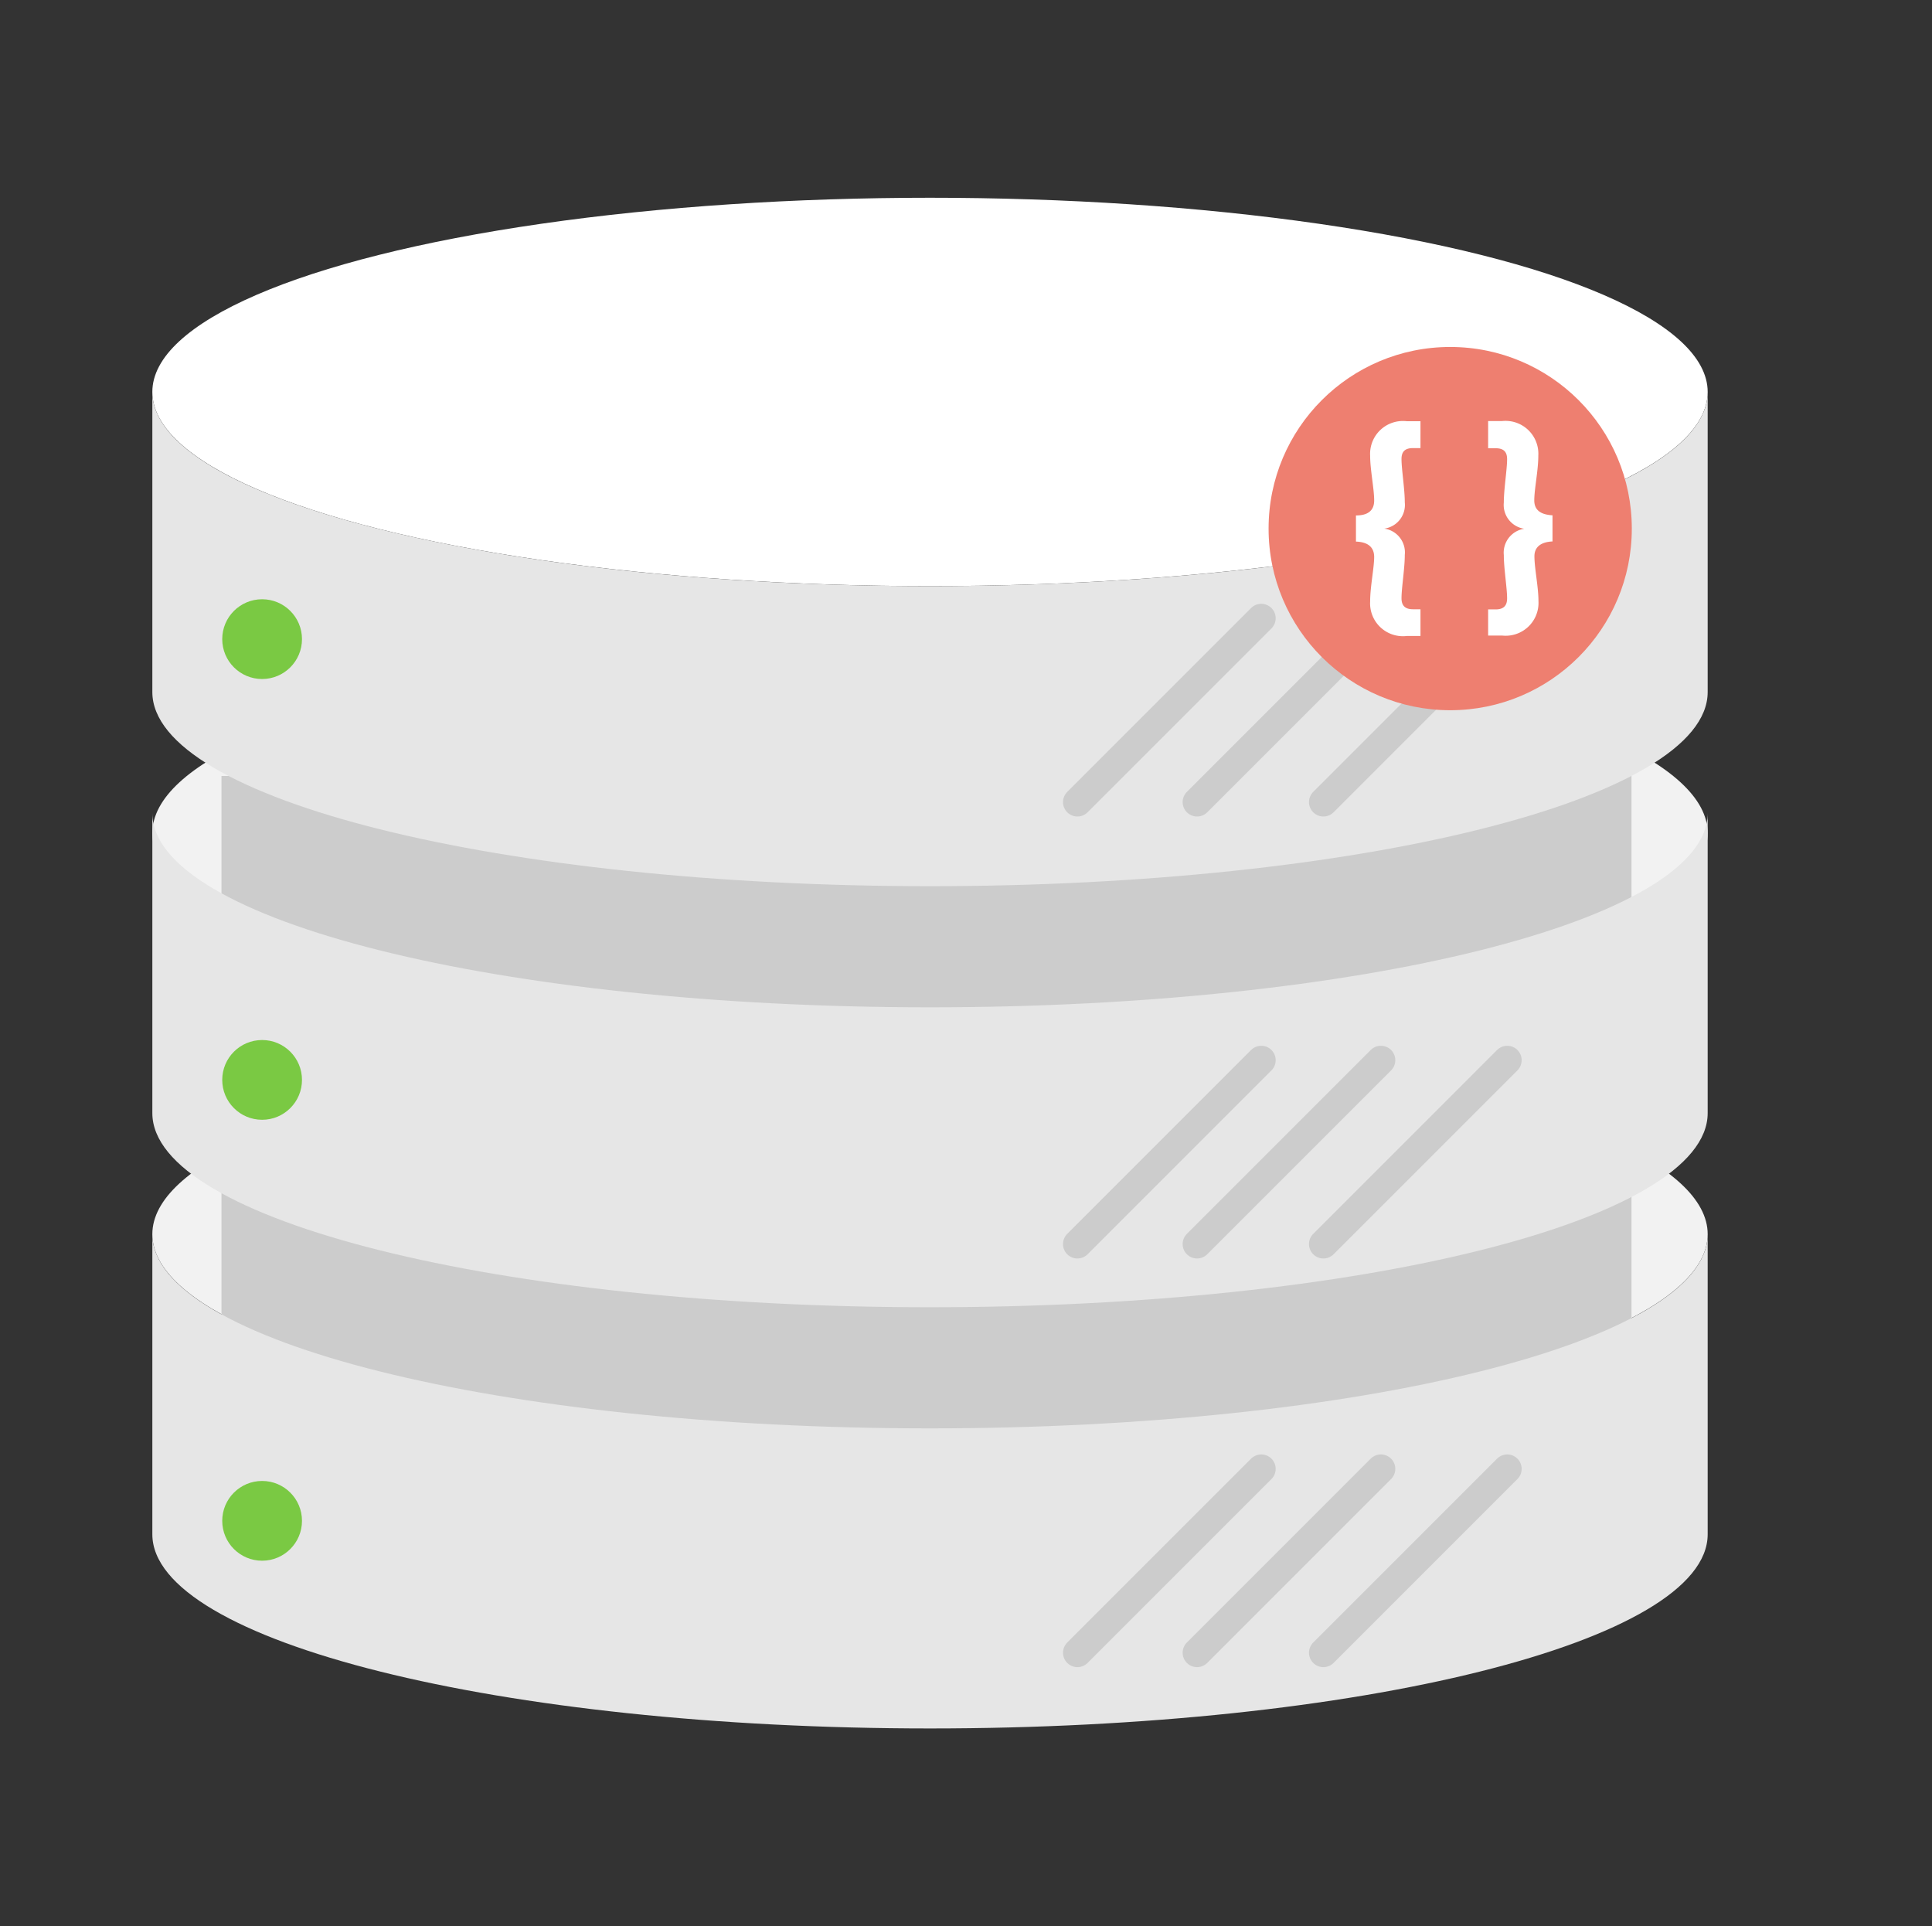<svg id="Layer_1" data-name="Layer 1" xmlns="http://www.w3.org/2000/svg" viewBox="0 0 129.36 128.96"><rect x="0" y="0" width="129.36" height="128.96" fill="#333333" stroke="none"/><defs><style>.cls-1{fill:#f2f2f2;}.cls-2{fill:#ccc;}.cls-3{fill:#fff;}.cls-4{fill:#e6e6e6;}.cls-5{fill:#7ac943;}.cls-6{fill:none;stroke:#ccc;stroke-linecap:round;stroke-linejoin:round;stroke-width:1.93px;}.cls-7{fill:#ee7f70;}</style></defs><ellipse class="cls-1" cx="62.27" cy="55.78" rx="52.07" ry="13"/><ellipse class="cls-1" cx="62.27" cy="82.63" rx="52.07" ry="13"/><polygon class="cls-2" points="14.83 87.52 14.83 51.95 109.24 51.95 109.24 96.35 14.83 96.35 14.83 87.52"/><ellipse class="cls-3" cx="62.27" cy="26.24" rx="52.07" ry="13"/><path class="cls-4" d="M10.2,46.33c0,7.18,23.31,13,52.07,13s52.07-5.82,52.07-13V26.24c0,7.18-23.31,13-52.07,13s-52.07-5.82-52.07-13Z"/><path class="cls-4" d="M10.2,74.52c0,7.18,23.31,13,52.07,13s52.07-5.82,52.07-13V54.44c0,7.17-23.31,13-52.07,13s-52.07-5.82-52.07-13Z"/><path class="cls-4" d="M10.2,102.72c0,7.17,23.31,13,52.07,13s52.07-5.82,52.07-13V82.63c0,7.18-23.31,13-52.07,13s-52.07-5.82-52.07-13Z"/><circle class="cls-5" cx="17.55" cy="42.79" r="2.67"/><circle class="cls-5" cx="17.55" cy="72.3" r="2.67"/><circle class="cls-5" cx="17.55" cy="101.82" r="2.67"/><line class="cls-6" x1="72.14" y1="53.7" x2="84.45" y2="41.39"/><line class="cls-6" x1="80.15" y1="53.7" x2="92.46" y2="41.39"/><line class="cls-6" x1="88.61" y1="53.7" x2="100.92" y2="41.39"/><line class="cls-6" x1="72.14" y1="83.29" x2="84.45" y2="70.98"/><line class="cls-6" x1="80.15" y1="83.29" x2="92.46" y2="70.98"/><line class="cls-6" x1="88.61" y1="83.29" x2="100.92" y2="70.98"/><line class="cls-6" x1="72.14" y1="110.65" x2="84.45" y2="98.34"/><line class="cls-6" x1="80.15" y1="110.65" x2="92.46" y2="98.34"/><line class="cls-6" x1="88.61" y1="110.65" x2="100.92" y2="98.34"/><circle class="cls-7" cx="97.1" cy="35.39" r="12.16"/><path class="cls-3" d="M90.79,36.26V34.51c.86,0,1.22-.38,1.22-1,0-.79-.27-2.06-.27-3a2.2,2.2,0,0,1,2.45-2.31h.92V30h-.5c-.55,0-.77.25-.77.73,0,.69.22,2,.22,2.91a1.6,1.6,0,0,1-1.37,1.75v0a1.61,1.61,0,0,1,1.37,1.76c0,.9-.22,2.21-.22,2.9,0,.48.22.74.77.74h.5v1.79h-.92a2.2,2.2,0,0,1-2.45-2.31c0-1,.27-2.24.27-3C92,36.68,91.65,36.29,90.79,36.26Z"/><path class="cls-3" d="M102.74,37.24c0,.8.27,2.06.27,3a2.2,2.2,0,0,1-2.44,2.31h-.93V40.8h.5c.55,0,.77-.26.77-.74,0-.69-.22-2-.22-2.9a1.62,1.62,0,0,1,1.37-1.76v0a1.61,1.61,0,0,1-1.37-1.75c0-.9.22-2.22.22-2.91,0-.48-.22-.73-.77-.73h-.5V28.19h.93A2.2,2.2,0,0,1,103,30.5c0,1-.27,2.24-.27,3,0,.6.36.95,1.22,1v1.75C103.1,36.29,102.74,36.68,102.74,37.24Z"/></svg>